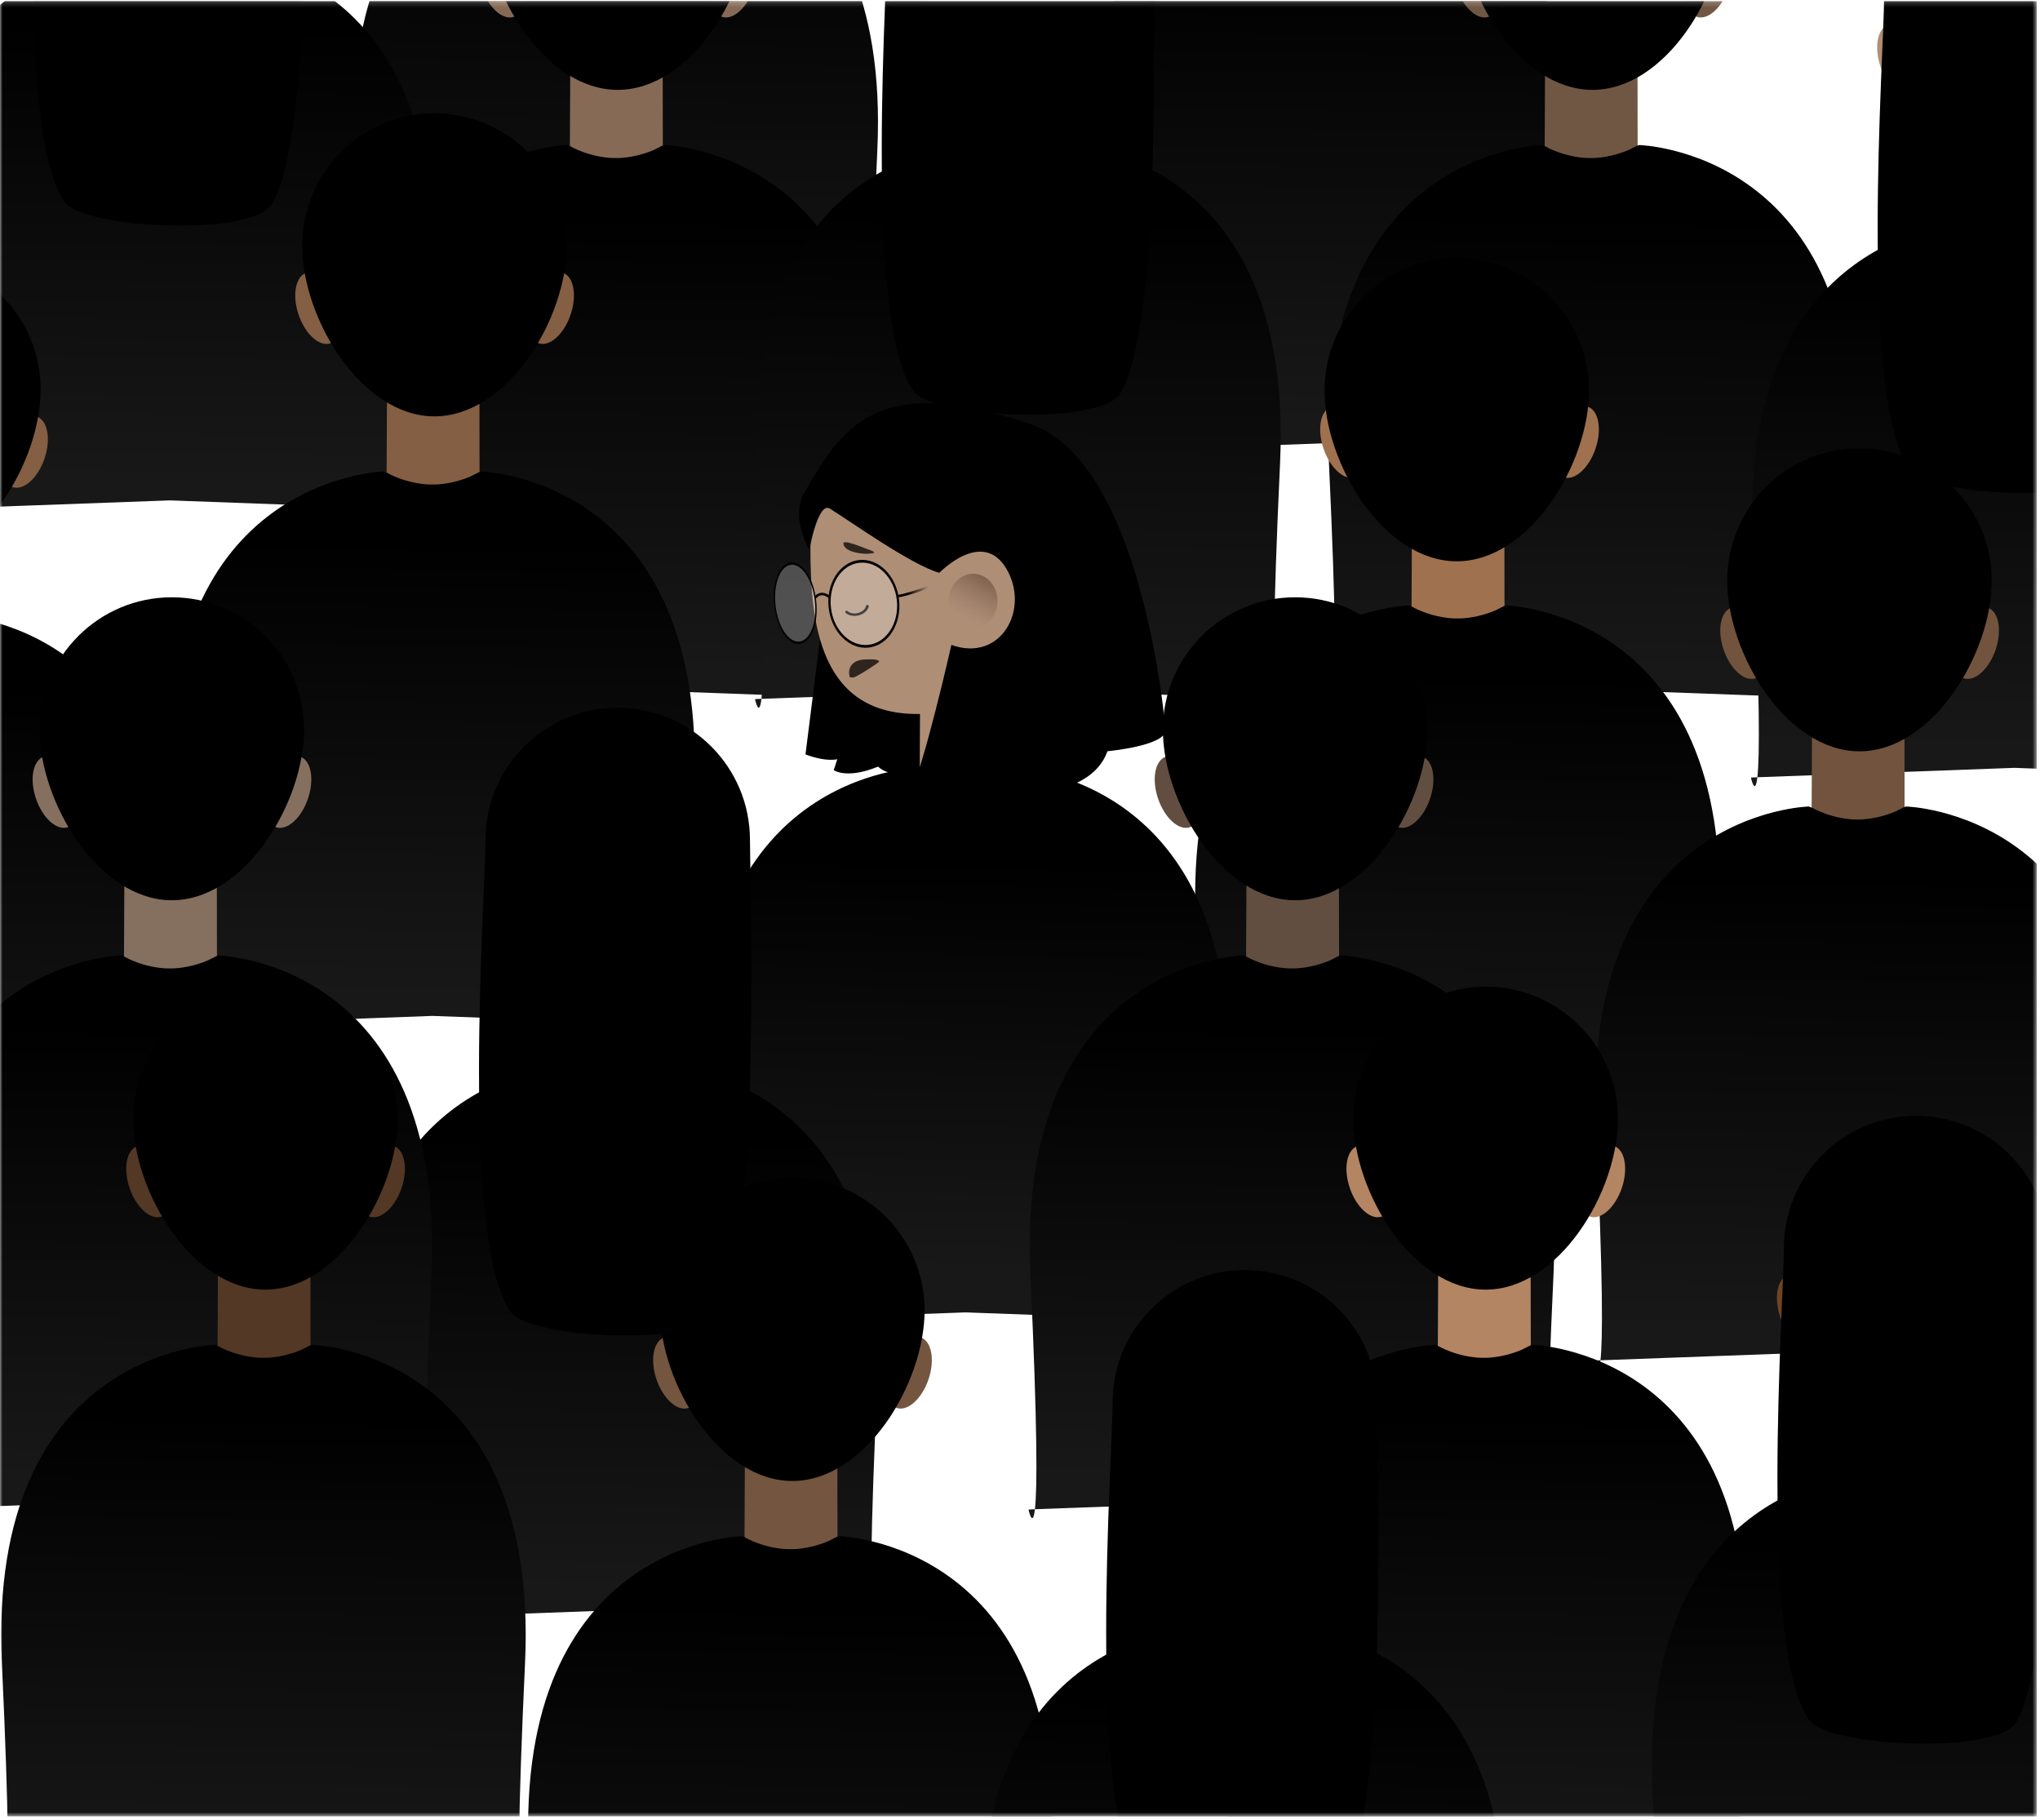 <svg width="407" height="363" viewBox="0 0 407 363" fill="none" xmlns="http://www.w3.org/2000/svg">
<g clip-path="url(#clip0_772_522)">
<mask id="mask0_772_522" style="mask-type:luminance" maskUnits="userSpaceOnUse" x="0" y="0" width="407" height="363">
<path d="M406.39 0.184H0V362.364H406.39V0.184Z" fill="white"/>
</mask>
<g mask="url(#mask0_772_522)">
<path d="M113.157 -33.494C113.157 -33.494 67.744 -32.479 70.657 30.006C72.114 61.248 72.019 73.025 71.563 76.975L122.844 75.1L174.126 76.975C173.67 73.025 173.575 61.248 175.032 30.006C177.945 -32.479 132.501 -33.494 132.501 -33.494C132.342 -33.398 132.191 -33.366 132.032 -33.275C132.08 -33.341 132.211 -33.363 132.251 -33.432C132.251 -33.432 131.64 -33.116 131.157 -32.869C130.922 -32.751 130.703 -32.631 130.469 -32.525C129.024 -31.894 126.79 -31.16 124.063 -30.932C123.652 -30.912 123.24 -30.893 122.844 -30.9C122.453 -30.893 122.032 -30.912 121.626 -30.932C118.925 -31.157 116.698 -31.898 115.251 -32.525C115.002 -32.637 114.751 -32.743 114.501 -32.869C114.024 -33.113 113.438 -33.432 113.438 -33.432C113.485 -33.351 113.631 -33.32 113.688 -33.244C113.509 -33.345 113.336 -33.385 113.157 -33.494ZM174.126 76.975C174.581 80.924 175.407 77.037 175.407 77.037L174.126 76.975ZM71.563 76.975L70.282 77.037C70.282 77.037 71.108 80.924 71.563 76.975Z" fill="url(#paint0_linear_772_522)"/>
<path d="M255.776 -20.216C255.776 -20.216 210.363 -19.201 213.276 43.284C214.732 74.527 214.637 86.304 214.182 90.253L265.463 88.378L316.744 90.253C316.289 86.304 316.194 74.527 317.651 43.284C320.564 -19.201 275.119 -20.216 275.119 -20.216C274.96 -20.119 274.809 -20.087 274.651 -19.997C274.698 -20.062 274.829 -20.084 274.869 -20.153C274.869 -20.153 274.259 -19.837 273.776 -19.591C273.541 -19.473 273.322 -19.352 273.088 -19.247C271.643 -18.616 269.409 -17.881 266.682 -17.653C266.271 -17.634 265.859 -17.615 265.463 -17.622C265.071 -17.615 264.651 -17.634 264.244 -17.653C261.544 -17.879 259.316 -18.619 257.869 -19.247C257.62 -19.358 257.37 -19.465 257.119 -19.591C256.643 -19.834 256.057 -20.153 256.057 -20.153C256.104 -20.073 256.249 -20.042 256.307 -19.966C256.128 -20.067 255.955 -20.107 255.776 -20.216ZM316.744 90.253C317.2 94.202 318.026 90.315 318.026 90.315L316.744 90.253ZM214.182 90.253L212.901 90.315C212.901 90.315 213.726 94.202 214.182 90.253Z" fill="url(#paint1_linear_772_522)"/>
<path d="M96.136 -2.339C94.812 -6.226 95.509 -9.98 97.691 -10.723C99.873 -11.466 102.715 -8.917 104.039 -5.029C105.362 -1.141 104.666 2.613 102.484 3.356C100.301 4.099 97.46 1.549 96.136 -2.339Z" fill="#866A56"/>
<path d="M150.398 -2.339C151.722 -6.226 151.026 -9.98 148.843 -10.723C146.661 -11.466 143.819 -8.917 142.495 -5.029C141.172 -1.141 141.868 2.613 144.05 3.356C146.233 4.099 149.075 1.549 150.398 -2.339Z" fill="#866A56"/>
<path d="M113.765 14.377L113.691 30.243C113.691 30.243 120.457 37.761 132.244 31.045L132.215 13.394C132.215 13.394 115.807 3.596 113.765 14.377Z" fill="#866A56"/>
<path d="M113.157 28.93C113.157 28.93 67.744 29.945 70.657 92.43C72.114 123.673 72.019 135.45 71.563 139.399L122.844 137.524L174.126 139.399C173.67 135.45 173.575 123.673 175.032 92.43C177.945 29.945 132.501 28.93 132.501 28.93C132.342 29.027 132.191 29.058 132.032 29.149C132.08 29.084 132.211 29.061 132.251 28.993C132.251 28.993 131.64 29.309 131.157 29.555C130.922 29.673 130.703 29.794 130.469 29.899C129.024 30.53 126.79 31.265 124.063 31.493C123.652 31.512 123.24 31.531 122.844 31.524C122.453 31.531 122.032 31.512 121.626 31.493C118.925 31.267 116.698 30.527 115.251 29.899C115.002 29.787 114.751 29.681 114.501 29.555C114.024 29.312 113.438 28.993 113.438 28.993C113.485 29.073 113.631 29.104 113.688 29.18C113.509 29.079 113.336 29.039 113.157 28.93ZM174.126 139.399C174.581 143.348 175.407 139.461 175.407 139.461L174.126 139.399ZM71.563 139.399L70.282 139.461C70.282 139.461 71.108 143.348 71.563 139.399Z" fill="url(#paint2_linear_772_522)"/>
<path d="M96.853 -16.125C96.853 -30.698 108.666 -42.511 123.239 -42.511C137.811 -42.511 149.625 -30.698 149.625 -16.125C149.625 -1.552 137.811 17.927 123.239 17.927C108.666 17.927 96.853 -1.552 96.853 -16.125Z" fill="black"/>
<g filter="url(#filter0_f_772_522)">
<path d="M24.2 -8.78C24.2 -8.78 -21.213 -7.765 -18.3 54.72C-16.843 85.963 -16.938 97.74 -17.394 101.689L33.888 99.814L85.169 101.689C84.713 97.74 84.619 85.963 86.075 54.72C88.988 -7.765 43.544 -8.78 43.544 -8.78C43.385 -8.683 43.234 -8.651 43.075 -8.561C43.123 -8.626 43.254 -8.649 43.294 -8.717C43.294 -8.717 42.684 -8.401 42.2 -8.155C41.965 -8.037 41.746 -7.916 41.513 -7.811C40.067 -7.18 37.833 -6.445 35.106 -6.217C34.696 -6.197 34.283 -6.179 33.888 -6.186C33.496 -6.179 33.076 -6.198 32.669 -6.217C29.968 -6.443 27.741 -7.183 26.294 -7.811C26.045 -7.923 25.794 -8.029 25.544 -8.155C25.067 -8.398 24.481 -8.717 24.481 -8.717C24.529 -8.637 24.674 -8.606 24.731 -8.53C24.552 -8.631 24.379 -8.671 24.2 -8.78ZM85.169 101.689C85.624 105.638 86.45 101.751 86.45 101.751L85.169 101.689ZM-17.394 101.689L-18.675 101.751C-18.675 101.751 -17.849 105.638 -17.394 101.689Z" fill="url(#paint3_linear_772_522)"/>
<path d="M7.896 -53.835C7.896 -68.408 19.709 -80.221 34.282 -80.221C48.854 -80.221 60.668 -68.408 60.668 -53.835C60.668 -43.784 63.017 26.976 54.118 40.89C50.114 47.15 16.944 45.693 12.985 40.344C2.773 26.549 7.896 -43.334 7.896 -53.835Z" fill="black"/>
</g>
<g filter="url(#filter1_f_772_522)">
<path d="M176.486 -2.339C175.163 -6.226 175.859 -9.98 178.041 -10.723C180.224 -11.466 183.066 -8.917 184.389 -5.029C185.713 -1.141 185.017 2.613 182.834 3.356C180.652 4.099 177.81 1.549 176.486 -2.339Z" fill="#AF8E76"/>
<path d="M230.749 -2.339C232.072 -6.226 231.377 -9.98 229.195 -10.723C227.013 -11.466 224.169 -8.917 222.846 -5.029C221.522 -1.141 222.22 2.613 224.402 3.356C226.584 4.099 229.425 1.549 230.749 -2.339Z" fill="#AF8E76"/>
<path d="M194.115 14.377L194.042 30.243C194.042 30.243 200.808 37.761 212.594 31.045L212.566 13.394C212.566 13.394 196.157 3.596 194.115 14.377Z" fill="#AF8E76"/>
<path d="M193.507 28.93C193.507 28.93 148.094 29.945 151.007 92.43C152.464 123.673 152.369 135.45 151.914 139.399L203.195 137.524L254.476 139.399C254.021 135.45 253.926 123.673 255.382 92.43C258.296 29.945 212.851 28.93 212.851 28.93C212.692 29.027 212.541 29.058 212.382 29.149C212.43 29.084 212.561 29.061 212.601 28.993C212.601 28.993 211.991 29.309 211.507 29.555C211.273 29.673 211.054 29.794 210.82 29.899C209.375 30.53 207.141 31.265 204.414 31.493C204.003 31.512 203.591 31.531 203.195 31.524C202.803 31.531 202.383 31.512 201.976 31.493C199.276 31.267 197.048 30.527 195.601 29.899C195.352 29.787 195.102 29.681 194.851 29.555C194.375 29.312 193.789 28.993 193.789 28.993C193.836 29.073 193.981 29.104 194.039 29.18C193.86 29.079 193.687 29.039 193.507 28.93ZM254.476 139.399C254.932 143.348 255.758 139.461 255.757 139.461L254.476 139.399ZM151.914 139.399L150.632 139.461C150.632 139.461 151.458 143.348 151.914 139.399Z" fill="url(#paint4_linear_772_522)"/>
<path d="M177.203 -16.125C177.203 -30.698 189.016 -42.511 203.589 -42.511C218.162 -42.511 229.975 -30.698 229.975 -16.125C229.975 -6.074 232.324 64.686 223.425 78.6C219.422 84.86 186.251 83.403 182.292 78.054C172.08 64.259 177.203 -5.624 177.203 -16.125Z" fill="black"/>
</g>
<g filter="url(#filter2_f_772_522)">
<path d="M59.573 62.786C58.25 58.898 58.946 55.145 61.128 54.402C63.311 53.659 66.153 56.208 67.476 60.096C68.8 63.984 68.104 67.738 65.921 68.481C63.739 69.224 60.897 66.674 59.573 62.786Z" fill="#845F44"/>
<path d="M113.836 62.786C115.159 58.898 114.463 55.145 112.281 54.402C110.099 53.659 107.256 56.208 105.933 60.096C104.609 63.984 105.306 67.738 107.488 68.481C109.67 69.224 112.512 66.674 113.836 62.786Z" fill="#845F44"/>
<path d="M77.202 79.501L77.129 95.368C77.129 95.368 83.895 102.885 95.681 96.17L95.653 78.519C95.653 78.519 79.245 68.72 77.202 79.501Z" fill="#845F44"/>
<path d="M76.595 94.055C76.595 94.055 31.182 95.07 34.095 157.556C35.551 188.798 35.456 200.575 35.001 204.524L86.282 202.649L137.563 204.524C137.108 200.575 137.013 188.798 138.469 157.556C141.383 95.07 95.938 94.055 95.938 94.055C95.779 94.152 95.629 94.184 95.47 94.274C95.517 94.209 95.648 94.186 95.688 94.118C95.688 94.118 95.078 94.434 94.595 94.68C94.36 94.798 94.141 94.919 93.907 95.024C92.462 95.655 90.228 96.39 87.501 96.618C87.09 96.638 86.678 96.656 86.282 96.649C85.89 96.656 85.47 96.637 85.063 96.618C82.363 96.392 80.135 95.652 78.688 95.024C78.439 94.912 78.189 94.806 77.938 94.68C77.462 94.437 76.876 94.118 76.876 94.118C76.923 94.198 77.069 94.229 77.126 94.305C76.947 94.204 76.774 94.164 76.595 94.055ZM137.563 204.524C138.019 208.473 138.845 204.587 138.844 204.587L137.563 204.524ZM35.001 204.524L33.72 204.587C33.72 204.587 34.545 208.473 35.001 204.524Z" fill="url(#paint5_linear_772_522)"/>
<path d="M60.29 49C60.29 34.427 72.103 22.614 86.676 22.614C101.249 22.614 113.062 34.427 113.062 49C113.062 63.572 101.249 83.052 86.676 83.052C72.103 83.052 60.29 63.572 60.29 49Z" fill="black"/>
</g>
<g filter="url(#filter3_f_772_522)">
<path d="M8.879 91.475C10.203 87.587 9.507 83.833 7.324 83.09C5.142 82.347 2.3 84.897 0.976 88.784C-0.347 92.672 0.349 96.426 2.531 97.169C4.714 97.912 7.556 95.363 8.879 91.475Z" fill="#845F44"/>
<path d="M-28.362 122.744C-28.362 122.744 -73.775 123.758 -70.862 186.244C-69.406 217.486 -69.501 229.263 -69.956 233.212L-18.675 231.337L32.606 233.212C32.151 229.263 32.056 217.486 33.513 186.244C36.426 123.758 -9.019 122.744 -9.019 122.744C-9.178 122.84 -9.329 122.872 -9.487 122.962C-9.44 122.897 -9.309 122.875 -9.269 122.806C-9.269 122.806 -9.879 123.122 -10.362 123.369C-10.597 123.486 -10.816 123.607 -11.05 123.712C-12.495 124.343 -14.729 125.078 -17.456 125.306C-17.867 125.326 -18.279 125.344 -18.675 125.337C-19.067 125.344 -19.487 125.325 -19.894 125.306C-22.594 125.08 -24.822 124.34 -26.269 123.712C-26.518 123.601 -26.768 123.494 -27.019 123.369C-27.495 123.125 -28.081 122.806 -28.081 122.806C-28.034 122.887 -27.889 122.918 -27.831 122.994C-28.01 122.892 -28.183 122.852 -28.362 122.744ZM32.606 233.212C33.062 237.161 33.888 233.275 33.888 233.275L32.606 233.212ZM-69.956 233.212L-71.237 233.275C-71.237 233.275 -70.412 237.161 -69.956 233.212Z" fill="url(#paint6_linear_772_522)"/>
<path d="M-44.667 77.688C-44.667 63.116 -32.853 51.302 -18.281 51.302C-3.708 51.302 8.105 63.116 8.105 77.688C8.105 92.261 -3.708 111.74 -18.281 111.74C-32.853 111.74 -44.667 92.261 -44.667 77.688Z" fill="black"/>
</g>
<g filter="url(#filter4_f_772_522)">
<path d="M290.621 -2.339C289.297 -6.226 289.993 -9.98 292.176 -10.723C294.358 -11.466 297.2 -8.917 298.524 -5.029C299.847 -1.141 299.151 2.613 296.969 3.356C294.786 4.099 291.944 1.549 290.621 -2.339Z" fill="#705744"/>
<path d="M344.883 -2.339C346.207 -6.226 345.511 -9.98 343.328 -10.723C341.146 -11.466 338.304 -8.917 336.98 -5.029C335.657 -1.141 336.353 2.613 338.535 3.356C340.718 4.099 343.56 1.549 344.883 -2.339Z" fill="#705744"/>
<path d="M308.249 14.377L308.176 30.243C308.176 30.243 314.942 37.761 326.729 31.045L326.7 13.394C326.7 13.394 310.292 3.596 308.249 14.377Z" fill="#705744"/>
<path d="M307.642 28.93C307.642 28.93 262.229 29.945 265.142 92.43C266.598 123.673 266.504 135.45 266.048 139.399L317.329 137.524L368.611 139.399C368.155 135.45 368.06 123.673 369.517 92.43C372.43 29.945 326.986 28.93 326.986 28.93C326.827 29.027 326.676 29.058 326.517 29.149C326.565 29.084 326.695 29.061 326.736 28.993C326.736 28.993 326.125 29.309 325.642 29.555C325.407 29.673 325.188 29.794 324.954 29.899C323.509 30.53 321.275 31.265 318.548 31.493C318.137 31.512 317.725 31.531 317.329 31.524C316.937 31.531 316.517 31.512 316.111 31.493C313.41 31.267 311.183 30.527 309.736 29.899C309.487 29.787 309.236 29.681 308.986 29.555C308.509 29.312 307.923 28.993 307.923 28.993C307.97 29.073 308.116 29.104 308.173 29.18C307.994 29.079 307.821 29.039 307.642 28.93ZM368.611 139.399C369.066 143.348 369.892 139.461 369.892 139.461L368.611 139.399ZM266.048 139.399L264.767 139.461C264.767 139.461 265.593 143.348 266.048 139.399Z" fill="url(#paint7_linear_772_522)"/>
<path d="M291.337 -16.125C291.337 -30.698 303.151 -42.511 317.723 -42.511C332.296 -42.511 344.11 -30.698 344.11 -16.125C344.11 -1.552 332.296 17.927 317.723 17.927C303.151 17.927 291.337 -1.552 291.337 -16.125Z" fill="black"/>
</g>
<g filter="url(#filter5_f_772_522)">
<path d="M375.183 13.304C373.86 9.416 374.556 5.662 376.738 4.919C378.921 4.176 381.763 6.726 383.086 10.614C384.41 14.501 383.713 18.255 381.531 18.998C379.349 19.741 376.507 17.192 375.183 13.304Z" fill="#AF8E76"/>
<path d="M392.812 30.019L392.739 45.885C392.739 45.885 399.505 53.403 411.291 46.687L411.263 29.036C411.263 29.036 394.854 19.238 392.812 30.019Z" fill="#AF8E76"/>
<path d="M392.204 44.573C392.204 44.573 346.791 45.588 349.704 108.073C351.161 139.316 351.066 151.093 350.611 155.042L401.892 153.167L453.173 155.042C452.718 151.093 452.623 139.316 454.079 108.073C456.993 45.588 411.548 44.573 411.548 44.573C411.389 44.669 411.238 44.701 411.079 44.792C411.127 44.726 411.258 44.704 411.298 44.635C411.298 44.635 410.688 44.951 410.204 45.198C409.97 45.316 409.751 45.436 409.517 45.542C408.072 46.173 405.837 46.907 403.111 47.135C402.7 47.155 402.288 47.174 401.892 47.167C401.5 47.174 401.08 47.155 400.673 47.135C397.972 46.909 395.745 46.169 394.298 45.542C394.049 45.43 393.798 45.324 393.548 45.198C393.072 44.954 392.486 44.635 392.486 44.635C392.533 44.716 392.678 44.747 392.736 44.823C392.557 44.722 392.384 44.682 392.204 44.573ZM453.173 155.042C453.629 158.991 454.454 155.104 454.454 155.104L453.173 155.042ZM350.611 155.042L349.329 155.104C349.329 155.104 350.155 158.991 350.611 155.042Z" fill="url(#paint8_linear_772_522)"/>
<path d="M375.9 -0.483C375.9 -15.055 387.713 -26.869 402.286 -26.869C416.859 -26.869 428.672 -15.055 428.672 -0.483C428.672 9.568 431.021 80.329 422.122 94.243C418.118 100.503 384.948 99.045 380.989 93.696C370.777 79.901 375.9 10.019 375.9 -0.483Z" fill="black"/>
</g>
<g filter="url(#filter6_f_772_522)">
<path d="M264.058 89.503C262.735 85.615 263.431 81.861 265.613 81.118C267.796 80.375 270.638 82.924 271.961 86.812C273.285 90.7 272.588 94.454 270.406 95.197C268.224 95.94 265.382 93.391 264.058 89.503Z" fill="#A0714F"/>
<path d="M318.321 89.503C319.644 85.615 318.948 81.861 316.766 81.118C314.583 80.375 311.741 82.924 310.418 86.812C309.094 90.7 309.791 94.454 311.973 95.197C314.155 95.94 316.997 93.391 318.321 89.503Z" fill="#A0714F"/>
<path d="M281.687 106.217L281.614 122.083C281.614 122.083 288.38 129.602 300.166 122.886L300.138 105.234C300.138 105.234 283.729 95.436 281.687 106.217Z" fill="#A0714F"/>
<path d="M281.079 120.771C281.079 120.771 235.666 121.786 238.579 184.271C240.036 215.513 239.941 227.29 239.486 231.24L290.767 229.365L342.048 231.24C341.593 227.29 341.498 215.513 342.954 184.271C345.868 121.786 300.423 120.771 300.423 120.771C300.264 120.867 300.113 120.899 299.954 120.99C300.002 120.924 300.133 120.902 300.173 120.833C300.173 120.833 299.563 121.149 299.079 121.396C298.845 121.514 298.626 121.634 298.392 121.74C296.947 122.371 294.712 123.105 291.986 123.333C291.575 123.353 291.163 123.372 290.767 123.365C290.375 123.372 289.955 123.353 289.548 123.333C286.847 123.107 284.62 122.367 283.173 121.74C282.924 121.628 282.673 121.522 282.423 121.396C281.947 121.152 281.361 120.833 281.361 120.833C281.408 120.914 281.553 120.945 281.611 121.021C281.432 120.92 281.259 120.88 281.079 120.771ZM342.048 231.24C342.504 235.189 343.329 231.302 343.329 231.302L342.048 231.24ZM239.486 231.24L238.204 231.302C238.204 231.302 239.03 235.189 239.486 231.24Z" fill="url(#paint9_linear_772_522)"/>
<path d="M264.253 77.913C264.253 63.341 276.067 51.527 290.64 51.527C305.212 51.527 317.026 63.341 317.026 77.913C317.026 92.486 305.212 111.965 290.64 111.965C276.067 111.965 264.253 92.486 264.253 77.913Z" fill="black"/>
</g>
<path d="M163.54 127.898L160.704 150.483C160.704 150.483 164.272 151.962 167.045 151.457L166.343 153.627C166.343 153.627 168.94 155.492 175.199 152.913C175.199 152.913 178.564 156.862 187.755 151.775C187.755 151.775 184.041 108.413 164.214 127.464C163.345 128.299 164.305 125.719 164.305 125.719L163.54 127.898Z" fill="black"/>
<path d="M183.562 138.639L183.489 154.505C183.489 154.505 190.255 162.023 202.041 155.307L202.013 137.656C202.013 137.656 185.604 127.857 183.562 138.639Z" fill="#AF8E76"/>
<path d="M182.954 153.193C182.954 153.193 137.541 154.208 140.454 216.693C141.911 247.936 141.816 259.713 141.361 263.662L192.642 261.787L243.923 263.662C243.468 259.713 243.373 247.936 244.829 216.693C247.743 154.208 202.298 153.193 202.298 153.193C202.139 153.29 201.988 153.322 201.829 153.412C201.877 153.347 202.008 153.324 202.048 153.256C202.048 153.256 201.438 153.572 200.954 153.818C200.72 153.936 200.501 154.057 200.267 154.162C198.822 154.793 196.587 155.528 193.861 155.756C193.45 155.776 193.038 155.794 192.642 155.787C192.25 155.794 191.83 155.775 191.423 155.756C188.722 155.53 186.495 154.79 185.048 154.162C184.799 154.05 184.548 153.944 184.298 153.818C183.822 153.575 183.236 153.256 183.236 153.256C183.283 153.336 183.428 153.367 183.486 153.443C183.307 153.342 183.134 153.302 182.954 153.193ZM243.923 263.662C244.379 267.611 245.204 263.724 245.204 263.724L243.923 263.662ZM141.361 263.662L140.079 263.724C140.079 263.724 140.905 267.611 141.361 263.662Z" fill="url(#paint10_linear_772_522)"/>
<path d="M161.688 109.264C161.688 94.691 173.501 82.877 188.074 82.877C202.646 82.877 214.46 94.691 214.46 109.264C214.46 123.837 205.095 142.471 182.936 142.424C163.314 142.382 161.688 123.837 161.688 109.264Z" fill="#AF8E76"/>
<path d="M173.034 120.649C172.878 120.666 172.773 120.77 172.786 120.905C172.779 120.936 172.746 120.964 172.73 121.007C172.684 121.133 172.638 121.276 172.541 121.41C172.264 121.797 171.799 122.103 171.165 122.279C170.423 122.485 169.52 122.295 169.127 121.913C169.025 121.813 168.845 121.789 168.727 121.882C168.608 121.976 168.611 122.158 168.713 122.258C169.253 122.782 170.398 123.012 171.346 122.749C172.12 122.534 172.66 122.137 173.01 121.648C173.134 121.475 173.23 121.303 173.291 121.138C173.313 121.077 173.326 121.023 173.337 120.975C173.344 120.945 173.321 120.9 173.323 120.884C173.373 120.879 173.392 120.895 173.034 120.649Z" fill="#040302"/>
<path d="M165.553 121.195C165.043 116.521 167.673 112.4 171.428 111.99C175.182 111.581 178.638 115.038 179.148 119.713C179.658 124.387 177.028 128.509 173.274 128.918C169.519 129.328 166.063 125.87 165.553 121.195Z" fill="white" fill-opacity="0.255"/>
<path d="M171.398 111.712C167.518 112.135 164.797 116.387 165.323 121.211C165.849 126.036 169.423 129.601 173.303 129.178C177.183 128.754 179.904 124.503 179.378 119.678C178.852 114.854 175.279 111.289 171.398 111.712ZM171.458 112.26C175.086 111.864 178.433 115.203 178.927 119.728C179.42 124.252 176.872 128.234 173.243 128.63C169.615 129.025 166.268 125.687 165.775 121.162C165.281 116.637 167.83 112.656 171.458 112.26Z" fill="#040302"/>
<path d="M163.974 118.236C163.444 118.239 162.937 118.469 162.572 118.923C162.485 119.031 162.502 119.178 162.609 119.265C162.717 119.351 162.896 119.332 162.982 119.224C163.516 118.56 164.462 118.599 165.215 119.232C165.32 119.321 165.468 119.3 165.557 119.195C165.645 119.089 165.656 118.938 165.55 118.85C165.076 118.451 164.505 118.232 163.974 118.236Z" fill="#040302"/>
<path d="M185.453 116.585C184.973 117.109 180.258 118.534 179.234 118.646C179.097 118.661 178.998 118.784 179.012 118.922C179.027 119.059 179.151 119.158 179.288 119.143C180.429 119.019 185.214 117.568 185.805 116.923C185.898 116.822 185.897 116.641 185.795 116.547C185.693 116.454 185.547 116.483 185.453 116.585Z" fill="url(#paint11_linear_772_522)"/>
<path d="M154.596 120.769C154.119 116.398 155.548 112.657 157.787 112.413C160.027 112.169 162.228 115.514 162.705 119.884C163.181 124.254 161.753 127.995 159.513 128.24C157.274 128.484 155.072 125.139 154.596 120.769Z" fill="white" fill-opacity="0.255"/>
<path d="M157.76 112.154C155.446 112.407 153.967 116.266 154.459 120.776C154.951 125.286 157.227 128.736 159.541 128.483C161.855 128.231 163.334 124.372 162.842 119.862C162.35 115.351 160.075 111.902 157.76 112.154ZM157.816 112.667C159.98 112.43 162.112 115.661 162.573 119.891C163.034 124.121 161.649 127.735 159.485 127.971C157.321 128.207 155.19 124.977 154.728 120.747C154.267 116.516 155.652 112.903 157.816 112.667Z" fill="#040302"/>
<path d="M189.286 119.875C189.286 116.882 191.464 114.455 194.15 114.455C196.837 114.455 199.014 116.882 199.014 119.875C199.014 122.868 196.837 125.295 194.15 125.295C191.464 125.295 189.286 122.868 189.286 119.875Z" fill="url(#paint12_linear_772_522)"/>
<path d="M161.478 109.63C161.478 109.63 163.208 99.994 165.569 101.455C169.612 103.956 181.727 112.641 187.406 114.264C187.406 114.264 195.96 105.364 200.763 113.412C205.566 121.46 199.738 132.195 189.813 128.648C189.813 128.648 184.133 153.716 181.576 158.005C181.576 158.005 195.026 162.724 200.89 158.168C200.89 158.168 217.332 159.856 220.956 149.849C220.956 149.849 232.481 148.795 232.548 145.65C232.548 145.65 228.23 92.578 205.811 84.703C174.618 73.746 167.724 85.806 160.54 98.165C157.539 103.327 161.478 109.63 161.478 109.63Z" fill="black"/>
<path d="M169.513 135.012C168.998 132.919 170.349 131.578 172.674 131.544C173.091 131.538 175.251 131.396 175.406 131.939C175.466 132.148 170.721 135.153 170.292 135.13C169.954 135.112 169.56 135.204 169.513 135.012Z" fill="#2E251F"/>
<path d="M168.263 108.446C168.494 109.962 171.029 110.405 172.879 110.474C173.047 110.481 174.432 110.38 174.425 110.224C174.414 109.974 173.244 109.607 173.019 109.523C171.892 109.103 168.123 107.521 168.263 108.446Z" fill="#2E251F"/>
<g filter="url(#filter7_f_772_522)">
<path d="M231.049 159.316C229.725 155.428 230.421 151.674 232.604 150.931C234.786 150.188 237.628 152.737 238.952 156.625C240.275 160.513 239.579 164.267 237.397 165.01C235.214 165.753 232.372 163.204 231.049 159.316Z" fill="#624E40"/>
<path d="M285.312 159.316C286.636 155.428 285.94 151.674 283.757 150.931C281.575 150.188 278.733 152.737 277.409 156.625C276.086 160.513 276.782 164.267 278.964 165.01C281.147 165.753 283.989 163.204 285.312 159.316Z" fill="#624E40"/>
<path d="M248.678 176.032L248.604 191.898C248.604 191.898 255.371 199.416 267.158 192.7L267.128 175.049C267.128 175.049 250.72 165.25 248.678 176.032Z" fill="#624E40"/>
<path d="M248.07 190.584C248.07 190.584 202.657 191.599 205.57 254.084C207.027 285.327 206.932 297.104 206.476 301.053L257.757 299.178L309.039 301.053C308.583 297.104 308.488 285.327 309.945 254.084C312.858 191.599 267.414 190.584 267.414 190.584C267.255 190.681 267.104 190.713 266.945 190.803C266.993 190.738 267.124 190.716 267.164 190.647C267.164 190.647 266.553 190.963 266.07 191.209C265.835 191.327 265.616 191.448 265.382 191.553C263.937 192.184 261.703 192.919 258.976 193.147C258.565 193.167 258.153 193.185 257.757 193.178C257.366 193.185 256.945 193.166 256.539 193.147C253.838 192.921 251.611 192.181 250.164 191.553C249.915 191.442 249.664 191.335 249.414 191.209C248.937 190.966 248.351 190.647 248.351 190.647C248.398 190.728 248.544 190.758 248.601 190.834C248.422 190.733 248.249 190.693 248.07 190.584ZM309.039 301.053C309.494 305.002 310.32 301.116 310.32 301.116L309.039 301.053ZM206.476 301.053L205.195 301.116C205.195 301.116 206.021 305.002 206.476 301.053Z" fill="url(#paint13_linear_772_522)"/>
<path d="M232.004 145.53C232.004 130.957 243.817 119.144 258.39 119.144C272.962 119.144 284.776 130.957 284.776 145.53C284.776 160.103 272.962 179.582 258.39 179.582C243.817 179.582 232.004 160.103 232.004 145.53Z" fill="black"/>
</g>
<path d="M113.765 198.058L113.691 213.924C113.691 213.924 120.457 221.442 132.244 214.727L132.215 197.075C132.215 197.075 115.807 187.277 113.765 198.058Z" fill="#AF8E76"/>
<path d="M113.157 212.612C113.157 212.612 67.744 213.626 70.657 276.112C72.114 307.354 72.019 319.131 71.563 323.08L122.844 321.205L174.126 323.08C173.67 319.131 173.575 307.354 175.032 276.112C177.945 213.626 132.501 212.612 132.501 212.612C132.342 212.708 132.191 212.74 132.032 212.83C132.08 212.765 132.211 212.743 132.251 212.674C132.251 212.674 131.64 212.99 131.157 213.237C130.922 213.355 130.703 213.475 130.469 213.58C129.024 214.212 126.79 214.946 124.063 215.174C123.652 215.194 123.24 215.213 122.844 215.205C122.453 215.213 122.032 215.193 121.626 215.174C118.925 214.948 116.698 214.208 115.251 213.58C115.002 213.469 114.751 213.362 114.501 213.237C114.024 212.993 113.438 212.674 113.438 212.674C113.485 212.755 113.631 212.786 113.688 212.862C113.509 212.761 113.336 212.721 113.157 212.612ZM174.126 323.08C174.581 327.03 175.407 323.143 175.407 323.143L174.126 323.08ZM71.563 323.08L70.282 323.143C70.282 323.143 71.108 327.03 71.563 323.08Z" fill="url(#paint14_linear_772_522)"/>
<path d="M96.853 167.556C96.853 152.984 108.666 141.17 123.239 141.17C137.811 141.17 149.625 152.984 149.625 167.556C149.625 177.607 151.973 248.368 143.075 262.281C139.071 268.541 105.901 267.084 101.942 261.735C91.73 247.94 96.853 178.057 96.853 167.556Z" fill="black"/>
<g filter="url(#filter8_f_772_522)">
<path d="M7.179 159.316C5.855 155.428 6.552 151.674 8.734 150.931C10.916 150.188 13.758 152.737 15.082 156.625C16.405 160.513 15.709 164.267 13.527 165.01C11.345 165.753 8.502 163.204 7.179 159.316Z" fill="#857060"/>
<path d="M61.442 159.316C62.765 155.428 62.069 151.674 59.887 150.931C57.704 150.188 54.862 152.737 53.539 156.625C52.215 160.513 52.911 164.267 55.094 165.01C57.276 165.753 60.118 163.204 61.442 159.316Z" fill="#857060"/>
<path d="M24.808 176.032L24.734 191.898C24.734 191.898 31.5 199.416 43.287 192.7L43.258 175.049C43.258 175.049 26.85 165.25 24.808 176.032Z" fill="#857060"/>
<path d="M24.2 190.584C24.2 190.584 -21.213 191.599 -18.3 254.084C-16.843 285.327 -16.938 297.104 -17.394 301.053L33.888 299.178L85.169 301.053C84.713 297.104 84.619 285.327 86.075 254.084C88.988 191.599 43.544 190.584 43.544 190.584C43.385 190.681 43.234 190.713 43.075 190.803C43.123 190.738 43.254 190.716 43.294 190.647C43.294 190.647 42.684 190.963 42.2 191.209C41.965 191.327 41.746 191.448 41.513 191.553C40.067 192.184 37.833 192.919 35.106 193.147C34.696 193.167 34.283 193.185 33.888 193.178C33.496 193.185 33.076 193.166 32.669 193.147C29.968 192.921 27.741 192.181 26.294 191.553C26.045 191.442 25.794 191.335 25.544 191.209C25.067 190.966 24.481 190.647 24.481 190.647C24.529 190.728 24.674 190.758 24.731 190.834C24.552 190.733 24.379 190.693 24.2 190.584ZM85.169 301.053C85.624 305.002 86.45 301.116 86.45 301.116L85.169 301.053ZM-17.394 301.053L-18.675 301.116C-18.675 301.116 -17.849 305.002 -17.394 301.053Z" fill="url(#paint15_linear_772_522)"/>
<path d="M7.896 145.53C7.896 130.957 19.709 119.144 34.282 119.144C48.854 119.144 60.668 130.957 60.668 145.53C60.668 160.103 48.854 179.582 34.282 179.582C19.709 179.582 7.896 160.103 7.896 145.53Z" fill="black"/>
</g>
<g filter="url(#filter9_f_772_522)">
<path d="M25.854 236.986C24.53 233.098 25.226 229.344 27.409 228.601C29.591 227.858 32.433 230.408 33.757 234.296C35.08 238.184 34.384 241.938 32.202 242.681C30.019 243.423 27.177 240.874 25.854 236.986Z" fill="#523825"/>
<path d="M80.117 236.986C81.44 233.098 80.744 229.344 78.561 228.601C76.379 227.858 73.537 230.408 72.213 234.296C70.89 238.184 71.586 241.938 73.769 242.681C75.951 243.423 78.793 240.874 80.117 236.986Z" fill="#523825"/>
<path d="M43.482 253.701L43.409 269.567C43.409 269.567 50.175 277.086 61.962 270.37L61.933 252.718C61.933 252.718 45.525 242.92 43.482 253.701Z" fill="#523825"/>
<path d="M42.875 268.254C42.875 268.254 -2.538 269.269 0.375 331.754C1.832 362.996 1.737 374.774 1.281 378.723L52.562 376.848L103.844 378.723C103.388 374.774 103.293 362.996 104.75 331.754C107.663 269.269 62.219 268.254 62.219 268.254C62.06 268.35 61.909 268.382 61.75 268.473C61.798 268.407 61.928 268.385 61.969 268.316C61.969 268.316 61.358 268.632 60.875 268.879C60.64 268.997 60.421 269.117 60.188 269.223C58.742 269.854 56.508 270.588 53.781 270.816C53.37 270.836 52.958 270.855 52.562 270.848C52.17 270.855 51.75 270.836 51.344 270.816C48.643 270.59 46.416 269.85 44.969 269.223C44.72 269.111 44.469 269.005 44.219 268.879C43.742 268.635 43.156 268.316 43.156 268.316C43.203 268.397 43.349 268.428 43.406 268.504C43.227 268.403 43.054 268.363 42.875 268.254ZM103.844 378.723C104.299 382.672 105.125 378.785 105.125 378.785L103.844 378.723ZM1.281 378.723L0 378.785C-2.54312e-06 378.785 0.826 382.672 1.281 378.723Z" fill="url(#paint16_linear_772_522)"/>
<path d="M26.57 223.199C26.57 208.627 38.384 196.812 52.956 196.812C67.529 196.812 79.342 208.627 79.342 223.199C79.342 237.771 67.529 257.25 52.956 257.25C38.384 257.25 26.57 237.771 26.57 223.199Z" fill="black"/>
</g>
<g filter="url(#filter10_f_772_522)">
<path d="M130.979 275.157C129.655 271.269 130.351 267.515 132.534 266.772C134.716 266.029 137.558 268.578 138.882 272.466C140.205 276.354 139.509 280.108 137.327 280.851C135.144 281.594 132.302 279.044 130.979 275.157Z" fill="#745640"/>
<path d="M185.241 275.157C186.565 271.269 185.869 267.515 183.686 266.772C181.504 266.029 178.662 268.578 177.338 272.466C176.015 276.354 176.711 280.108 178.893 280.851C181.076 281.594 183.918 279.044 185.241 275.157Z" fill="#745640"/>
<path d="M148.608 291.872L148.534 307.738C148.534 307.738 155.3 315.256 167.087 308.54L167.058 290.889C167.058 290.889 150.65 281.09 148.608 291.872Z" fill="#745640"/>
<path d="M148 306.425C148 306.425 102.587 307.44 105.5 369.925C106.957 401.168 106.862 412.945 106.406 416.894L157.688 415.019L208.969 416.894C208.513 412.945 208.418 401.168 209.875 369.925C212.788 307.44 167.344 306.425 167.344 306.425C167.185 306.522 167.034 306.554 166.875 306.644C166.923 306.579 167.054 306.556 167.094 306.488C167.094 306.488 166.483 306.804 166 307.05C165.765 307.168 165.546 307.289 165.312 307.394C163.867 308.025 161.633 308.76 158.906 308.988C158.495 309.008 158.083 309.026 157.688 309.019C157.296 309.026 156.875 309.007 156.469 308.988C153.768 308.762 151.541 308.022 150.094 307.394C149.845 307.282 149.594 307.176 149.344 307.05C148.867 306.807 148.281 306.488 148.281 306.488C148.328 306.568 148.474 306.599 148.531 306.675C148.352 306.574 148.179 306.534 148 306.425ZM208.969 416.894C209.424 420.843 210.25 416.956 210.25 416.956L208.969 416.894ZM106.406 416.894L105.125 416.956C105.125 416.956 105.951 420.843 106.406 416.894Z" fill="url(#paint17_linear_772_522)"/>
<path d="M131.695 261.37C131.695 246.797 143.509 234.984 158.082 234.984C172.654 234.984 184.468 246.797 184.468 261.37C184.468 275.942 172.654 295.421 158.082 295.421C143.509 295.421 131.695 275.942 131.695 261.37Z" fill="black"/>
</g>
<g filter="url(#filter11_f_772_522)">
<path d="M343.879 129.605C342.556 125.717 343.252 121.963 345.434 121.22C347.617 120.477 350.459 123.027 351.782 126.915C353.106 130.802 352.41 134.556 350.227 135.299C348.045 136.042 345.203 133.493 343.879 129.605Z" fill="#72533D"/>
<path d="M398.143 129.605C399.467 125.717 398.77 121.963 396.588 121.22C394.406 120.477 391.564 123.027 390.24 126.915C388.917 130.802 389.613 134.556 391.795 135.299C393.977 136.042 396.819 133.493 398.143 129.605Z" fill="#72533D"/>
<path d="M361.509 146.321L361.436 162.187C361.436 162.187 368.202 169.705 379.988 162.989L379.96 145.338C379.96 145.338 363.552 135.54 361.509 146.321Z" fill="#72533D"/>
<path d="M360.901 160.875C360.901 160.875 315.488 161.889 318.401 224.375C319.857 255.617 319.762 267.394 319.307 271.343L370.588 269.468L421.869 271.343C421.414 267.394 421.319 255.617 422.776 224.375C425.689 161.889 380.244 160.875 380.244 160.875C380.085 160.971 379.934 161.003 379.776 161.093C379.823 161.028 379.954 161.006 379.994 160.937C379.994 160.937 379.384 161.253 378.901 161.5C378.666 161.617 378.447 161.738 378.213 161.843C376.768 162.474 374.534 163.209 371.807 163.437C371.396 163.457 370.984 163.476 370.588 163.468C370.196 163.476 369.776 163.456 369.369 163.437C366.669 163.211 364.441 162.471 362.994 161.843C362.745 161.732 362.495 161.625 362.244 161.5C361.768 161.256 361.182 160.937 361.182 160.937C361.229 161.018 361.374 161.049 361.432 161.125C361.253 161.024 361.08 160.983 360.901 160.875ZM421.869 271.343C422.325 275.292 423.151 271.406 423.151 271.406L421.869 271.343ZM319.307 271.343L318.026 271.406C318.026 271.406 318.851 275.292 319.307 271.343Z" fill="url(#paint18_linear_772_522)"/>
<path d="M344.596 115.819C344.596 101.247 356.41 89.433 370.982 89.433C385.555 89.433 397.368 101.247 397.368 115.819C397.368 130.392 385.555 149.871 370.982 149.871C356.41 149.871 344.596 130.392 344.596 115.819Z" fill="black"/>
</g>
<g filter="url(#filter12_f_772_522)">
<path d="M269.301 236.986C267.977 233.098 268.674 229.344 270.856 228.601C273.038 227.858 275.88 230.408 277.204 234.296C278.527 238.184 277.831 241.938 275.649 242.681C273.467 243.423 270.624 240.874 269.301 236.986Z" fill="#B48563"/>
<path d="M323.564 236.986C324.887 233.098 324.191 229.344 322.009 228.601C319.826 227.858 316.984 230.408 315.661 234.296C314.337 238.184 315.033 241.938 317.216 242.681C319.398 243.423 322.24 240.874 323.564 236.986Z" fill="#B48563"/>
<path d="M286.93 253.701L286.856 269.567C286.856 269.567 293.622 277.086 305.409 270.37L305.38 252.718C305.38 252.718 288.972 242.92 286.93 253.701Z" fill="#B48563"/>
<path d="M286.322 268.254C286.322 268.254 240.909 269.269 243.822 331.754C245.279 362.996 245.184 374.774 244.728 378.723L296.01 376.848L347.291 378.723C346.835 374.774 346.741 362.996 348.197 331.754C351.11 269.269 305.666 268.254 305.666 268.254C305.507 268.35 305.356 268.382 305.197 268.473C305.245 268.407 305.376 268.385 305.416 268.316C305.416 268.316 304.806 268.632 304.322 268.879C304.087 268.997 303.868 269.117 303.635 269.223C302.189 269.854 299.955 270.588 297.228 270.816C296.818 270.836 296.406 270.855 296.01 270.848C295.618 270.855 295.198 270.836 294.791 270.816C292.09 270.59 289.863 269.85 288.416 269.223C288.167 269.111 287.916 269.005 287.666 268.879C287.189 268.635 286.603 268.316 286.603 268.316C286.651 268.397 286.796 268.428 286.853 268.504C286.675 268.403 286.501 268.363 286.322 268.254ZM347.291 378.723C347.747 382.672 348.572 378.785 348.572 378.785L347.291 378.723ZM244.728 378.723L243.447 378.785C243.447 378.785 244.273 382.672 244.728 378.723Z" fill="url(#paint19_linear_772_522)"/>
<path d="M270.018 223.199C270.018 208.627 281.831 196.812 296.404 196.812C310.976 196.812 322.79 208.627 322.79 223.199C322.79 237.771 310.976 257.25 296.404 257.25C281.831 257.25 270.018 237.771 270.018 223.199Z" fill="black"/>
</g>
<g filter="url(#filter13_f_772_522)">
<path d="M238.89 310.223L238.816 326.089C238.816 326.089 245.582 333.608 257.369 326.892L257.34 309.24C257.34 309.24 240.932 299.442 238.89 310.223Z" fill="#AF8E76"/>
<path d="M238.282 324.777C238.282 324.777 192.869 325.792 195.782 388.277C197.239 419.519 197.144 431.296 196.688 435.246L247.969 433.371L299.251 435.246C298.795 431.296 298.7 419.519 300.157 388.277C303.07 325.792 257.626 324.777 257.626 324.777C257.467 324.873 257.316 324.905 257.157 324.996C257.205 324.93 257.336 324.908 257.376 324.839C257.376 324.839 256.765 325.155 256.282 325.402C256.047 325.52 255.828 325.64 255.594 325.746C254.149 326.377 251.915 327.111 249.188 327.339C248.777 327.359 248.365 327.378 247.969 327.371C247.578 327.378 247.157 327.358 246.751 327.339C244.05 327.113 241.823 326.373 240.376 325.746C240.127 325.634 239.876 325.528 239.626 325.402C239.149 325.158 238.563 324.839 238.563 324.839C238.61 324.92 238.756 324.951 238.813 325.027C238.634 324.926 238.461 324.886 238.282 324.777ZM299.251 435.246C299.706 439.195 300.532 435.308 300.532 435.308L299.251 435.246ZM196.688 435.246L195.407 435.308C195.407 435.308 196.233 439.195 196.688 435.246Z" fill="url(#paint20_linear_772_522)"/>
<path d="M221.977 279.721C221.977 265.149 233.791 253.335 248.364 253.335C262.936 253.335 274.75 265.149 274.75 279.721C274.75 289.772 277.098 360.533 268.2 374.446C264.196 380.706 231.026 379.249 227.067 373.9C216.855 360.105 221.977 290.223 221.977 279.721Z" fill="black"/>
</g>
<g filter="url(#filter14_f_772_522)">
<path d="M355.183 262.756C353.86 258.869 354.556 255.115 356.738 254.372C358.921 253.629 361.763 256.178 363.086 260.066C364.41 263.954 363.713 267.708 361.531 268.451C359.349 269.194 356.507 266.644 355.183 262.756Z" fill="#6E4425"/>
<path d="M409.446 262.756C410.769 258.869 410.073 255.115 407.891 254.372C405.708 253.629 402.866 256.178 401.543 260.066C400.219 263.954 400.916 267.708 403.098 268.451C405.28 269.194 408.122 266.644 409.446 262.756Z" fill="#AF8E76"/>
<path d="M372.812 279.471L372.739 295.338C372.739 295.338 379.505 302.856 391.291 296.14L391.263 278.489C391.263 278.489 374.854 268.69 372.812 279.471Z" fill="#AF8E76"/>
<path d="M372.204 294.025C372.204 294.025 326.791 295.04 329.704 357.525C331.161 388.768 331.066 400.545 330.611 404.494L381.892 402.619L433.173 404.494C432.718 400.545 432.623 388.768 434.079 357.525C436.993 295.04 391.548 294.025 391.548 294.025C391.389 294.122 391.238 294.153 391.079 294.244C391.127 294.178 391.258 294.156 391.298 294.088C391.298 294.088 390.688 294.403 390.204 294.65C389.97 294.768 389.751 294.889 389.517 294.994C388.072 295.625 385.837 296.359 383.111 296.588C382.7 296.607 382.288 296.626 381.892 296.619C381.5 296.626 381.08 296.607 380.673 296.588C377.972 296.362 375.745 295.622 374.298 294.994C374.049 294.882 373.798 294.776 373.548 294.65C373.072 294.407 372.486 294.088 372.486 294.088C372.533 294.168 372.678 294.199 372.736 294.275C372.557 294.174 372.384 294.134 372.204 294.025ZM433.173 404.494C433.629 408.443 434.454 404.556 434.454 404.556L433.173 404.494ZM330.611 404.494L329.329 404.556C329.329 404.556 330.155 408.443 330.611 404.494Z" fill="url(#paint21_linear_772_522)"/>
<path d="M355.9 248.97C355.9 234.397 367.713 222.584 382.286 222.584C396.859 222.584 408.672 234.397 408.672 248.97C408.672 259.02 411.021 329.781 402.122 343.695C398.118 349.955 364.948 348.497 360.989 343.149C350.777 329.353 355.9 259.471 355.9 248.97Z" fill="black"/>
</g>
</g>
</g>
<defs>
<filter id="filter0_f_772_522" x="-21.27" y="-82.817" width="110.316" height="188.872" filterUnits="userSpaceOnUse" color-interpolation-filters="sRGB">
<feFlood flood-opacity="0" result="BackgroundImageFix"/>
<feBlend mode="normal" in="SourceGraphic" in2="BackgroundImageFix" result="shape"/>
<feGaussianBlur stdDeviation="1.298" result="effect1_foregroundBlur_772_522"/>
</filter>
<filter id="filter1_f_772_522" x="148.037" y="-45.107" width="110.316" height="188.872" filterUnits="userSpaceOnUse" color-interpolation-filters="sRGB">
<feFlood flood-opacity="0" result="BackgroundImageFix"/>
<feBlend mode="normal" in="SourceGraphic" in2="BackgroundImageFix" result="shape"/>
<feGaussianBlur stdDeviation="1.298" result="effect1_foregroundBlur_772_522"/>
</filter>
<filter id="filter2_f_772_522" x="31.926" y="20.82" width="108.712" height="187.269" filterUnits="userSpaceOnUse" color-interpolation-filters="sRGB">
<feFlood flood-opacity="0" result="BackgroundImageFix"/>
<feBlend mode="normal" in="SourceGraphic" in2="BackgroundImageFix" result="shape"/>
<feGaussianBlur stdDeviation="0.897" result="effect1_foregroundBlur_772_522"/>
</filter>
<filter id="filter3_f_772_522" x="-73.031" y="49.509" width="108.712" height="187.269" filterUnits="userSpaceOnUse" color-interpolation-filters="sRGB">
<feFlood flood-opacity="0" result="BackgroundImageFix"/>
<feBlend mode="normal" in="SourceGraphic" in2="BackgroundImageFix" result="shape"/>
<feGaussianBlur stdDeviation="0.897" result="effect1_foregroundBlur_772_522"/>
</filter>
<filter id="filter4_f_772_522" x="262.172" y="-45.107" width="110.316" height="188.872" filterUnits="userSpaceOnUse" color-interpolation-filters="sRGB">
<feFlood flood-opacity="0" result="BackgroundImageFix"/>
<feBlend mode="normal" in="SourceGraphic" in2="BackgroundImageFix" result="shape"/>
<feGaussianBlur stdDeviation="1.298" result="effect1_foregroundBlur_772_522"/>
</filter>
<filter id="filter5_f_772_522" x="347.015" y="-29.183" width="109.754" height="188.311" filterUnits="userSpaceOnUse" color-interpolation-filters="sRGB">
<feFlood flood-opacity="0" result="BackgroundImageFix"/>
<feBlend mode="normal" in="SourceGraphic" in2="BackgroundImageFix" result="shape"/>
<feGaussianBlur stdDeviation="1.157" result="effect1_foregroundBlur_772_522"/>
</filter>
<filter id="filter6_f_772_522" x="236.41" y="49.734" width="108.712" height="185.072" filterUnits="userSpaceOnUse" color-interpolation-filters="sRGB">
<feFlood flood-opacity="0" result="BackgroundImageFix"/>
<feBlend mode="normal" in="SourceGraphic" in2="BackgroundImageFix" result="shape"/>
<feGaussianBlur stdDeviation="0.897" result="effect1_foregroundBlur_772_522"/>
</filter>
<filter id="filter7_f_772_522" x="204.01" y="117.959" width="107.495" height="186.051" filterUnits="userSpaceOnUse" color-interpolation-filters="sRGB">
<feFlood flood-opacity="0" result="BackgroundImageFix"/>
<feBlend mode="normal" in="SourceGraphic" in2="BackgroundImageFix" result="shape"/>
<feGaussianBlur stdDeviation="0.593" result="effect1_foregroundBlur_772_522"/>
</filter>
<filter id="filter8_f_772_522" x="-20.468" y="117.35" width="108.712" height="187.269" filterUnits="userSpaceOnUse" color-interpolation-filters="sRGB">
<feFlood flood-opacity="0" result="BackgroundImageFix"/>
<feBlend mode="normal" in="SourceGraphic" in2="BackgroundImageFix" result="shape"/>
<feGaussianBlur stdDeviation="0.897" result="effect1_foregroundBlur_772_522"/>
</filter>
<filter id="filter9_f_772_522" x="-4.328" y="192.485" width="113.78" height="192.337" filterUnits="userSpaceOnUse" color-interpolation-filters="sRGB">
<feFlood flood-opacity="0" result="BackgroundImageFix"/>
<feBlend mode="normal" in="SourceGraphic" in2="BackgroundImageFix" result="shape"/>
<feGaussianBlur stdDeviation="2.164" result="effect1_foregroundBlur_772_522"/>
</filter>
<filter id="filter10_f_772_522" x="100.797" y="230.657" width="113.78" height="192.336" filterUnits="userSpaceOnUse" color-interpolation-filters="sRGB">
<feFlood flood-opacity="0" result="BackgroundImageFix"/>
<feBlend mode="normal" in="SourceGraphic" in2="BackgroundImageFix" result="shape"/>
<feGaussianBlur stdDeviation="2.164" result="effect1_foregroundBlur_772_522"/>
</filter>
<filter id="filter11_f_772_522" x="316.233" y="87.639" width="108.712" height="187.269" filterUnits="userSpaceOnUse" color-interpolation-filters="sRGB">
<feFlood flood-opacity="0" result="BackgroundImageFix"/>
<feBlend mode="normal" in="SourceGraphic" in2="BackgroundImageFix" result="shape"/>
<feGaussianBlur stdDeviation="0.897" result="effect1_foregroundBlur_772_522"/>
</filter>
<filter id="filter12_f_772_522" x="239.12" y="192.485" width="113.78" height="192.337" filterUnits="userSpaceOnUse" color-interpolation-filters="sRGB">
<feFlood flood-opacity="0" result="BackgroundImageFix"/>
<feBlend mode="normal" in="SourceGraphic" in2="BackgroundImageFix" result="shape"/>
<feGaussianBlur stdDeviation="2.164" result="effect1_foregroundBlur_772_522"/>
</filter>
<filter id="filter13_f_772_522" x="190.269" y="248.197" width="115.401" height="193.958" filterUnits="userSpaceOnUse" color-interpolation-filters="sRGB">
<feFlood flood-opacity="0" result="BackgroundImageFix"/>
<feBlend mode="normal" in="SourceGraphic" in2="BackgroundImageFix" result="shape"/>
<feGaussianBlur stdDeviation="2.569" result="effect1_foregroundBlur_772_522"/>
</filter>
<filter id="filter14_f_772_522" x="325.002" y="218.257" width="113.78" height="192.336" filterUnits="userSpaceOnUse" color-interpolation-filters="sRGB">
<feFlood flood-opacity="0" result="BackgroundImageFix"/>
<feBlend mode="normal" in="SourceGraphic" in2="BackgroundImageFix" result="shape"/>
<feGaussianBlur stdDeviation="2.164" result="effect1_foregroundBlur_772_522"/>
</filter>
<linearGradient id="paint0_linear_772_522" x1="128.115" y1="71.265" x2="129.293" y2="-19.486" gradientUnits="userSpaceOnUse">
<stop stop-color="#181818"/>
<stop offset="1"/>
</linearGradient>
<linearGradient id="paint1_linear_772_522" x1="270.733" y1="84.543" x2="271.911" y2="-6.207" gradientUnits="userSpaceOnUse">
<stop stop-color="#181818"/>
<stop offset="1"/>
</linearGradient>
<linearGradient id="paint2_linear_772_522" x1="128.115" y1="133.689" x2="129.293" y2="42.939" gradientUnits="userSpaceOnUse">
<stop stop-color="#181818"/>
<stop offset="1"/>
</linearGradient>
<linearGradient id="paint3_linear_772_522" x1="39.158" y1="95.979" x2="40.335" y2="5.229" gradientUnits="userSpaceOnUse">
<stop stop-color="#181818"/>
<stop offset="1"/>
</linearGradient>
<linearGradient id="paint4_linear_772_522" x1="208.465" y1="133.689" x2="209.643" y2="42.939" gradientUnits="userSpaceOnUse">
<stop stop-color="#181818"/>
<stop offset="1"/>
</linearGradient>
<linearGradient id="paint5_linear_772_522" x1="91.552" y1="198.814" x2="92.73" y2="108.063" gradientUnits="userSpaceOnUse">
<stop stop-color="#181818"/>
<stop offset="1"/>
</linearGradient>
<linearGradient id="paint6_linear_772_522" x1="-13.405" y1="227.502" x2="-12.227" y2="136.752" gradientUnits="userSpaceOnUse">
<stop stop-color="#181818"/>
<stop offset="1"/>
</linearGradient>
<linearGradient id="paint7_linear_772_522" x1="322.6" y1="133.689" x2="323.777" y2="42.939" gradientUnits="userSpaceOnUse">
<stop stop-color="#181818"/>
<stop offset="1"/>
</linearGradient>
<linearGradient id="paint8_linear_772_522" x1="407.162" y1="149.332" x2="408.339" y2="58.581" gradientUnits="userSpaceOnUse">
<stop stop-color="#181818"/>
<stop offset="1"/>
</linearGradient>
<linearGradient id="paint9_linear_772_522" x1="296.037" y1="225.53" x2="297.215" y2="134.78" gradientUnits="userSpaceOnUse">
<stop stop-color="#181818"/>
<stop offset="1"/>
</linearGradient>
<linearGradient id="paint10_linear_772_522" x1="202.145" y1="253.864" x2="204.122" y2="171.809" gradientUnits="userSpaceOnUse">
<stop stop-color="#181818"/>
<stop offset="1"/>
</linearGradient>
<linearGradient id="paint11_linear_772_522" x1="181.111" y1="118.825" x2="185.341" y2="117.157" gradientUnits="userSpaceOnUse">
<stop/>
<stop offset="1" stop-color="#AF8E76"/>
</linearGradient>
<linearGradient id="paint12_linear_772_522" x1="191.51" y1="122.843" x2="196.928" y2="113.112" gradientUnits="userSpaceOnUse">
<stop stop-color="#8F735F" stop-opacity="0"/>
<stop offset="1" stop-color="#72533D"/>
</linearGradient>
<linearGradient id="paint13_linear_772_522" x1="263.028" y1="295.343" x2="264.206" y2="204.593" gradientUnits="userSpaceOnUse">
<stop stop-color="#181818"/>
<stop offset="1"/>
</linearGradient>
<linearGradient id="paint14_linear_772_522" x1="128.115" y1="317.37" x2="129.293" y2="226.62" gradientUnits="userSpaceOnUse">
<stop stop-color="#181818"/>
<stop offset="1"/>
</linearGradient>
<linearGradient id="paint15_linear_772_522" x1="39.158" y1="295.343" x2="40.335" y2="204.593" gradientUnits="userSpaceOnUse">
<stop stop-color="#181818"/>
<stop offset="1"/>
</linearGradient>
<linearGradient id="paint16_linear_772_522" x1="57.833" y1="373.013" x2="59.01" y2="282.263" gradientUnits="userSpaceOnUse">
<stop stop-color="#181818"/>
<stop offset="1"/>
</linearGradient>
<linearGradient id="paint17_linear_772_522" x1="162.958" y1="411.184" x2="164.135" y2="320.434" gradientUnits="userSpaceOnUse">
<stop stop-color="#181818"/>
<stop offset="1"/>
</linearGradient>
<linearGradient id="paint18_linear_772_522" x1="375.858" y1="265.633" x2="377.036" y2="174.882" gradientUnits="userSpaceOnUse">
<stop stop-color="#181818"/>
<stop offset="1"/>
</linearGradient>
<linearGradient id="paint19_linear_772_522" x1="301.28" y1="373.013" x2="302.458" y2="282.263" gradientUnits="userSpaceOnUse">
<stop stop-color="#181818"/>
<stop offset="1"/>
</linearGradient>
<linearGradient id="paint20_linear_772_522" x1="253.24" y1="429.536" x2="254.418" y2="338.786" gradientUnits="userSpaceOnUse">
<stop stop-color="#181818"/>
<stop offset="1"/>
</linearGradient>
<linearGradient id="paint21_linear_772_522" x1="387.162" y1="398.784" x2="388.339" y2="308.034" gradientUnits="userSpaceOnUse">
<stop stop-color="#181818"/>
<stop offset="1"/>
</linearGradient>
<clipPath id="clip0_772_522">
<rect width="406.39" height="362.18" fill="white" transform="translate(0 0.184)"/>
</clipPath>
</defs>
</svg>
